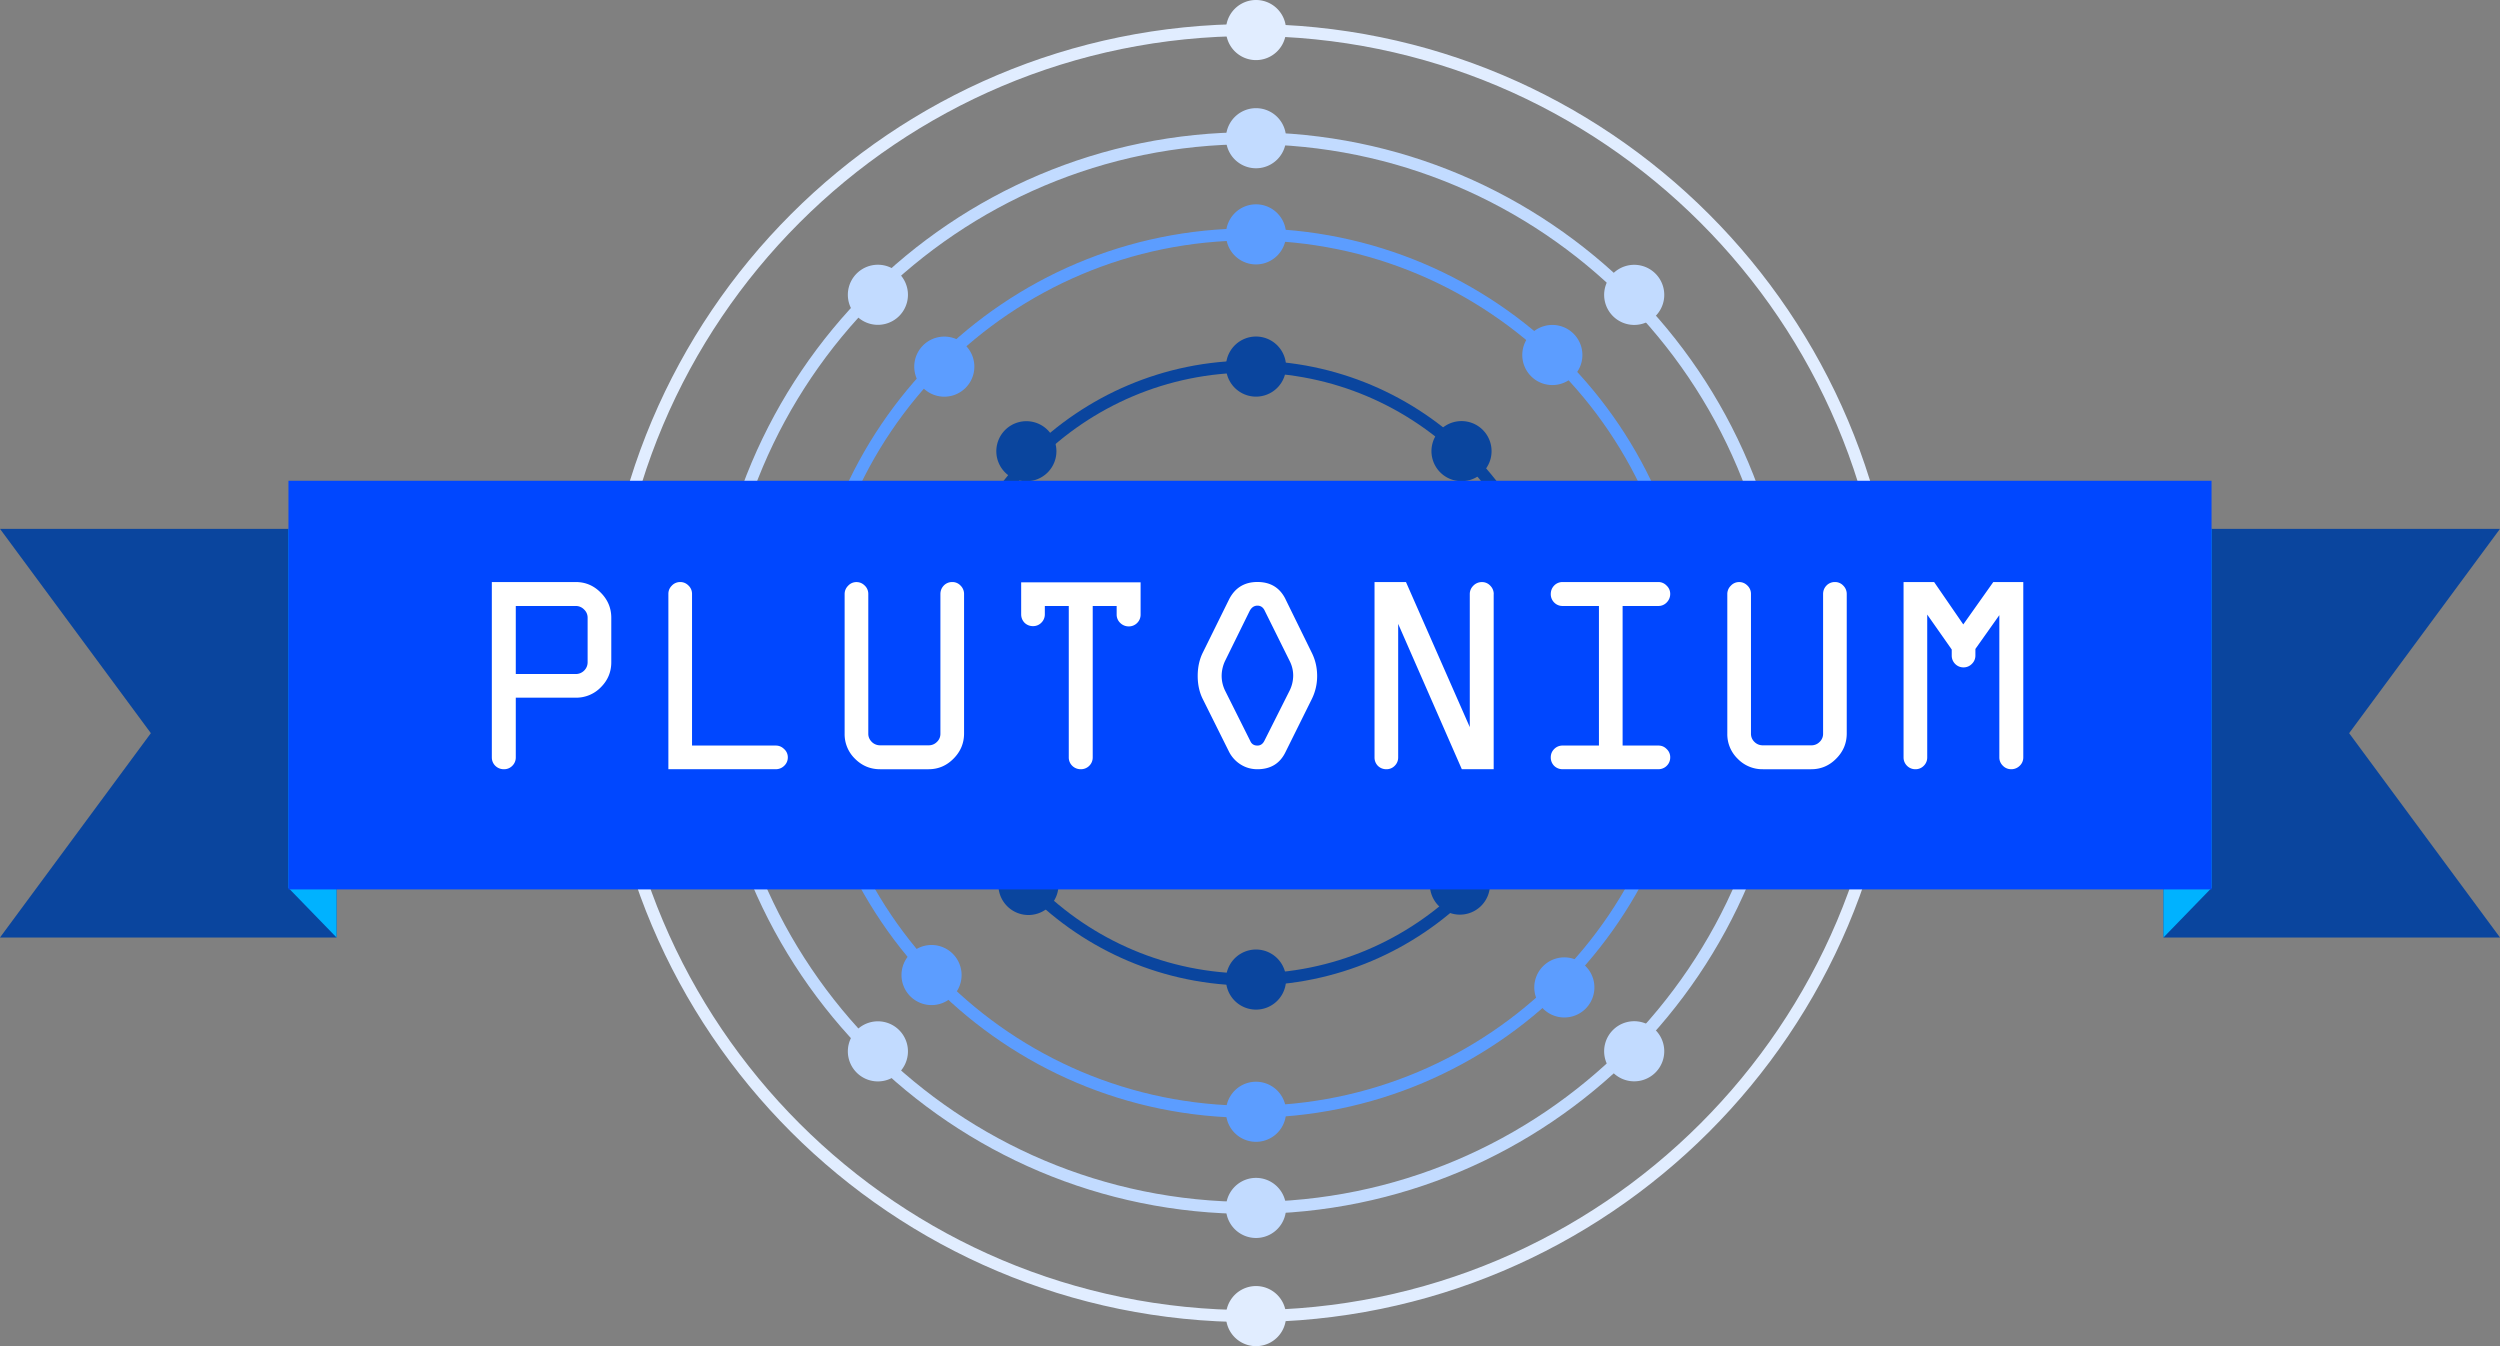 <svg width="208" height="112" xmlns="http://www.w3.org/2000/svg" fill="none" viewBox="0 0 208 112"><rect x="0" y="0" width="208" height="112" fill="#808080" stroke="none"/><path d="M104.5 33a2.5 2.5 0 1 0 0-5 2.5 2.5 0 0 0 0 5zm0 51a2.5 2.5 0 1 0 0-5 2.5 2.5 0 0 0 0 5zm15.33-44.697a2.5 2.5 0 1 0 3.536-3.536 2.5 2.5 0 0 0-3.536 3.536zM83.768 75.366a2.5 2.5 0 1 0 3.535-3.535 2.5 2.5 0 0 0-3.535 3.535zM127 55.5a2.5 2.5 0 1 0 5 0 2.5 2.5 0 0 0-5 0zm-51 0a2.5 2.5 0 1 0 5 0 2.5 2.5 0 0 0-5 0zm43.696 16.33a2.5 2.5 0 1 0 3.537 3.536 2.5 2.5 0 0 0-3.537-3.536zM83.634 35.768a2.5 2.5 0 1 0 3.536 3.535 2.5 2.5 0 0 0-3.536-3.535z" fill="#0A459E"/><path d="M104 81.5c14.083 0 25.5-11.417 25.5-25.5S118.083 30.5 104 30.5 78.5 41.917 78.5 56 89.917 81.5 104 81.5z" stroke="#0A459E"/><path d="M104 92.5c20.158 0 36.5-16.342 36.5-36.5S124.158 19.5 104 19.5 67.5 35.842 67.5 56 83.842 92.5 104 92.5z" stroke="#5C9DFF"/><path d="M104.5 90a2.5 2.5 0 1 0 0 5 2.5 2.5 0 0 0 0-5zm0-73a2.5 2.5 0 1 0 0 5 2.5 2.5 0 0 0 0-5zM79.303 79.387a2.5 2.5 0 1 0-3.535 3.535 2.5 2.5 0 0 0 3.535-3.535zm51.62-51.62a2.5 2.5 0 1 0-3.536 3.538 2.5 2.5 0 0 0 3.536-3.537zm-50.62 4.536a2.5 2.5 0 1 0-3.535-3.535 2.5 2.5 0 0 0 3.535 3.535zm51.619 51.62a2.5 2.5 0 1 0-3.537-3.537 2.5 2.5 0 0 0 3.537 3.536zM70 55.5a2.5 2.5 0 1 0-5 0 2.5 2.5 0 0 0 5 0zm73 0a2.5 2.5 0 1 0-5 0 2.5 2.5 0 0 0 5 0z" fill="#5C9DFF"/><path d="M104 100.5c24.577 0 44.5-19.923 44.5-44.5S128.577 11.5 104 11.5 59.5 31.423 59.5 56s19.923 44.5 44.5 44.5z" stroke="#C2DBFF"/><path d="M104.5 98a2.5 2.5 0 1 0 0 5 2.5 2.5 0 0 0 0-5zm0-89a2.5 2.5 0 1 0 0 5 2.5 2.5 0 0 0 0-5zm-42 47a2.5 2.5 0 1 0-5 0 2.5 2.5 0 0 0 5 0zm89 0a2.5 2.5 0 1 0-5 0 2.5 2.5 0 0 0 5 0zM74.801 26.302a2.5 2.5 0 1 0-3.535-3.536 2.5 2.5 0 0 0 3.535 3.536zm62.933 62.932a2.5 2.5 0 1 0-3.537-3.536 2.5 2.5 0 0 0 3.537 3.536zm-3.536-62.932a2.5 2.5 0 1 0 3.536-3.537 2.5 2.5 0 0 0-3.536 3.537zM71.266 89.234a2.5 2.5 0 1 0 3.535-3.536 2.5 2.5 0 0 0-3.535 3.536z" fill="#C2DBFF"/><path d="M104 109.5c29.547 0 53.5-23.953 53.5-53.5S133.547 2.5 104 2.5 50.5 26.453 50.5 56s23.953 53.5 53.5 53.5z" stroke="#E1EDFF"/><path d="M104.5 5a2.5 2.5 0 1 0 0-5 2.5 2.5 0 0 0 0 5zm0 107a2.5 2.5 0 1 0 0-5 2.5 2.5 0 0 0 0 5z" fill="#E1EDFF"/><path d="M28 78H0l12.552-17L0 44h28v34z" fill="#0A459E"/><path d="M24 73.879 28 78V44h-4v29.879z" fill="#00B2FF"/><path d="M180 44h28l-12.552 17L208 78h-28V44z" fill="#0A459E"/><path d="M184 73.879 180 78V44h4v29.879z" fill="#00B2FF"/><path d="M184 40H24v34h160V40z" fill="#0047FF"/><path d="M40.92 63.016v-14.59h6.985c.805 0 1.496.293 2.074.879.586.586.88 1.285.88 2.097v3.692c0 .812-.29 1.508-.868 2.086a2.844 2.844 0 0 1-2.086.867h-4.992v4.969a.959.959 0 0 1-.293.703.94.94 0 0 1-.69.28.994.994 0 0 1-.716-.28.96.96 0 0 1-.293-.703zm1.993-6.938h4.992a.965.965 0 0 0 .691-.281.959.959 0 0 0 .294-.703v-3.692a.921.921 0 0 0-.294-.691.946.946 0 0 0-.69-.293h-4.993v5.66zM55.609 64V49.41c0-.265.097-.496.292-.691a.945.945 0 0 1 .692-.293c.265 0 .496.097.691.293a.946.946 0 0 1 .293.69V62.03h6.961c.274 0 .508.098.703.293a.904.904 0 0 1 .305.692.94.94 0 0 1-.305.703.98.98 0 0 1-.703.28h-8.93zm14.664-2.953V49.434c0-.274.098-.508.293-.703a.928.928 0 0 1 .691-.301c.266 0 .496.097.692.293a.946.946 0 0 1 .293.69V61.05c0 .258.097.484.293.68a.965.965 0 0 0 .691.28h4.031a.94.94 0 0 0 .692-.28.908.908 0 0 0 .293-.68V49.434c0-.282.093-.52.28-.715a.959.959 0 0 1 .704-.293.92.92 0 0 1 .691.293.972.972 0 0 1 .293.715v11.59c0 .812-.293 1.511-.878 2.097-.579.586-1.27.879-2.075.879h-4.03c-.814 0-1.509-.29-2.087-.867a2.844 2.844 0 0 1-.867-2.086zm14.688-9.938v-2.66h9.937v2.684a.959.959 0 0 1-.293.703.966.966 0 0 1-.691.281.998.998 0 0 1-.715-.293.946.946 0 0 1-.293-.691v-.715h-1.992v12.598a.959.959 0 0 1-.293.703.966.966 0 0 1-.691.28.994.994 0 0 1-.715-.28.96.96 0 0 1-.293-.703V50.418H86.93v.691a.959.959 0 0 1-.294.703.94.94 0 0 1-.69.282.98.98 0 0 1-.704-.282.98.98 0 0 1-.28-.703zm22-1.242 2.168 4.418c.305.602.457 1.254.457 1.957a4.29 4.29 0 0 1-.457 1.946l-2.168 4.37c-.46.962-1.242 1.442-2.344 1.442-.523 0-.996-.137-1.418-.41a2.688 2.688 0 0 1-.937-1.031l-2.18-4.376c-.289-.57-.433-1.218-.433-1.945 0-.726.144-1.38.433-1.957l2.18-4.418c.492-.96 1.277-1.441 2.355-1.441 1.094 0 1.875.48 2.344 1.44zm-3 .985L101.92 55a2.96 2.96 0 0 0-.279 1.219c0 .43.093.84.28 1.23l2.099 4.196c.11.257.308.386.597.386.25 0 .442-.129.574-.386l2.11-4.196a2.87 2.87 0 0 0 .293-1.234c0-.43-.098-.836-.293-1.22l-2.058-4.147c-.134-.306-.34-.458-.62-.458-.283 0-.501.152-.658.457zm20.313-1.418V64h-2.65l-5.296-12.094v11.11a.957.957 0 0 1-.293.703.938.938 0 0 1-.691.28.98.98 0 0 1-.703-.28.977.977 0 0 1-.28-.703v-14.59h2.616l5.309 12.07V49.434c0-.274.097-.508.293-.703a.977.977 0 0 1 .714-.301.92.92 0 0 1 .692.293.974.974 0 0 1 .293.715zm5.734-1.008h7.969a.93.93 0 0 1 .68.293.929.929 0 0 1 .305.69 1 1 0 0 1-.293.716.947.947 0 0 1-.692.293h-2.976V62.03h2.976c.274 0 .504.098.692.293a.922.922 0 0 1 .293.692.96.96 0 0 1-.293.703.968.968 0 0 1-.692.28h-7.969a.981.981 0 0 1-.703-.28.981.981 0 0 1-.281-.703c0-.274.094-.504.281-.692a.96.96 0 0 1 .703-.293h3.024V50.418h-3.024a.96.96 0 0 1-.703-.293.967.967 0 0 1-.281-.691c0-.282.094-.52.281-.715a.96.96 0 0 1 .703-.293zm13.704 12.62v-11.61a.96.96 0 0 1 .293-.704.928.928 0 0 1 .691-.304c.266 0 .496.097.692.293a.947.947 0 0 1 .293.69v11.64a.93.93 0 0 0 .293.68.963.963 0 0 0 .691.28h4.031a.941.941 0 0 0 .692-.28.909.909 0 0 0 .293-.68V49.434c0-.282.093-.52.28-.715a.959.959 0 0 1 .704-.293.92.92 0 0 1 .691.293.97.97 0 0 1 .293.715v11.59c0 .812-.293 1.511-.879 2.097-.578.586-1.27.879-2.074.879h-4.03a2.85 2.85 0 0 1-2.087-.867 2.844 2.844 0 0 1-.867-2.086zm18.672-6.503v-.504l-2.039-2.906v11.883a.96.96 0 0 1-.293.703.94.94 0 0 1-.69.28.957.957 0 0 1-.704-.292.964.964 0 0 1-.282-.691v-14.59h2.543l2.426 3.527 2.496-3.527h2.496v14.59a.94.94 0 0 1-.304.703.982.982 0 0 1-.704.28.945.945 0 0 1-.691-.292.947.947 0 0 1-.293-.691V51.18l-1.992 2.812v.551a.947.947 0 0 1-.293.691.946.946 0 0 1-.692.293.96.96 0 0 1-.703-.293.967.967 0 0 1-.281-.691z" fill="#fff"/></svg>